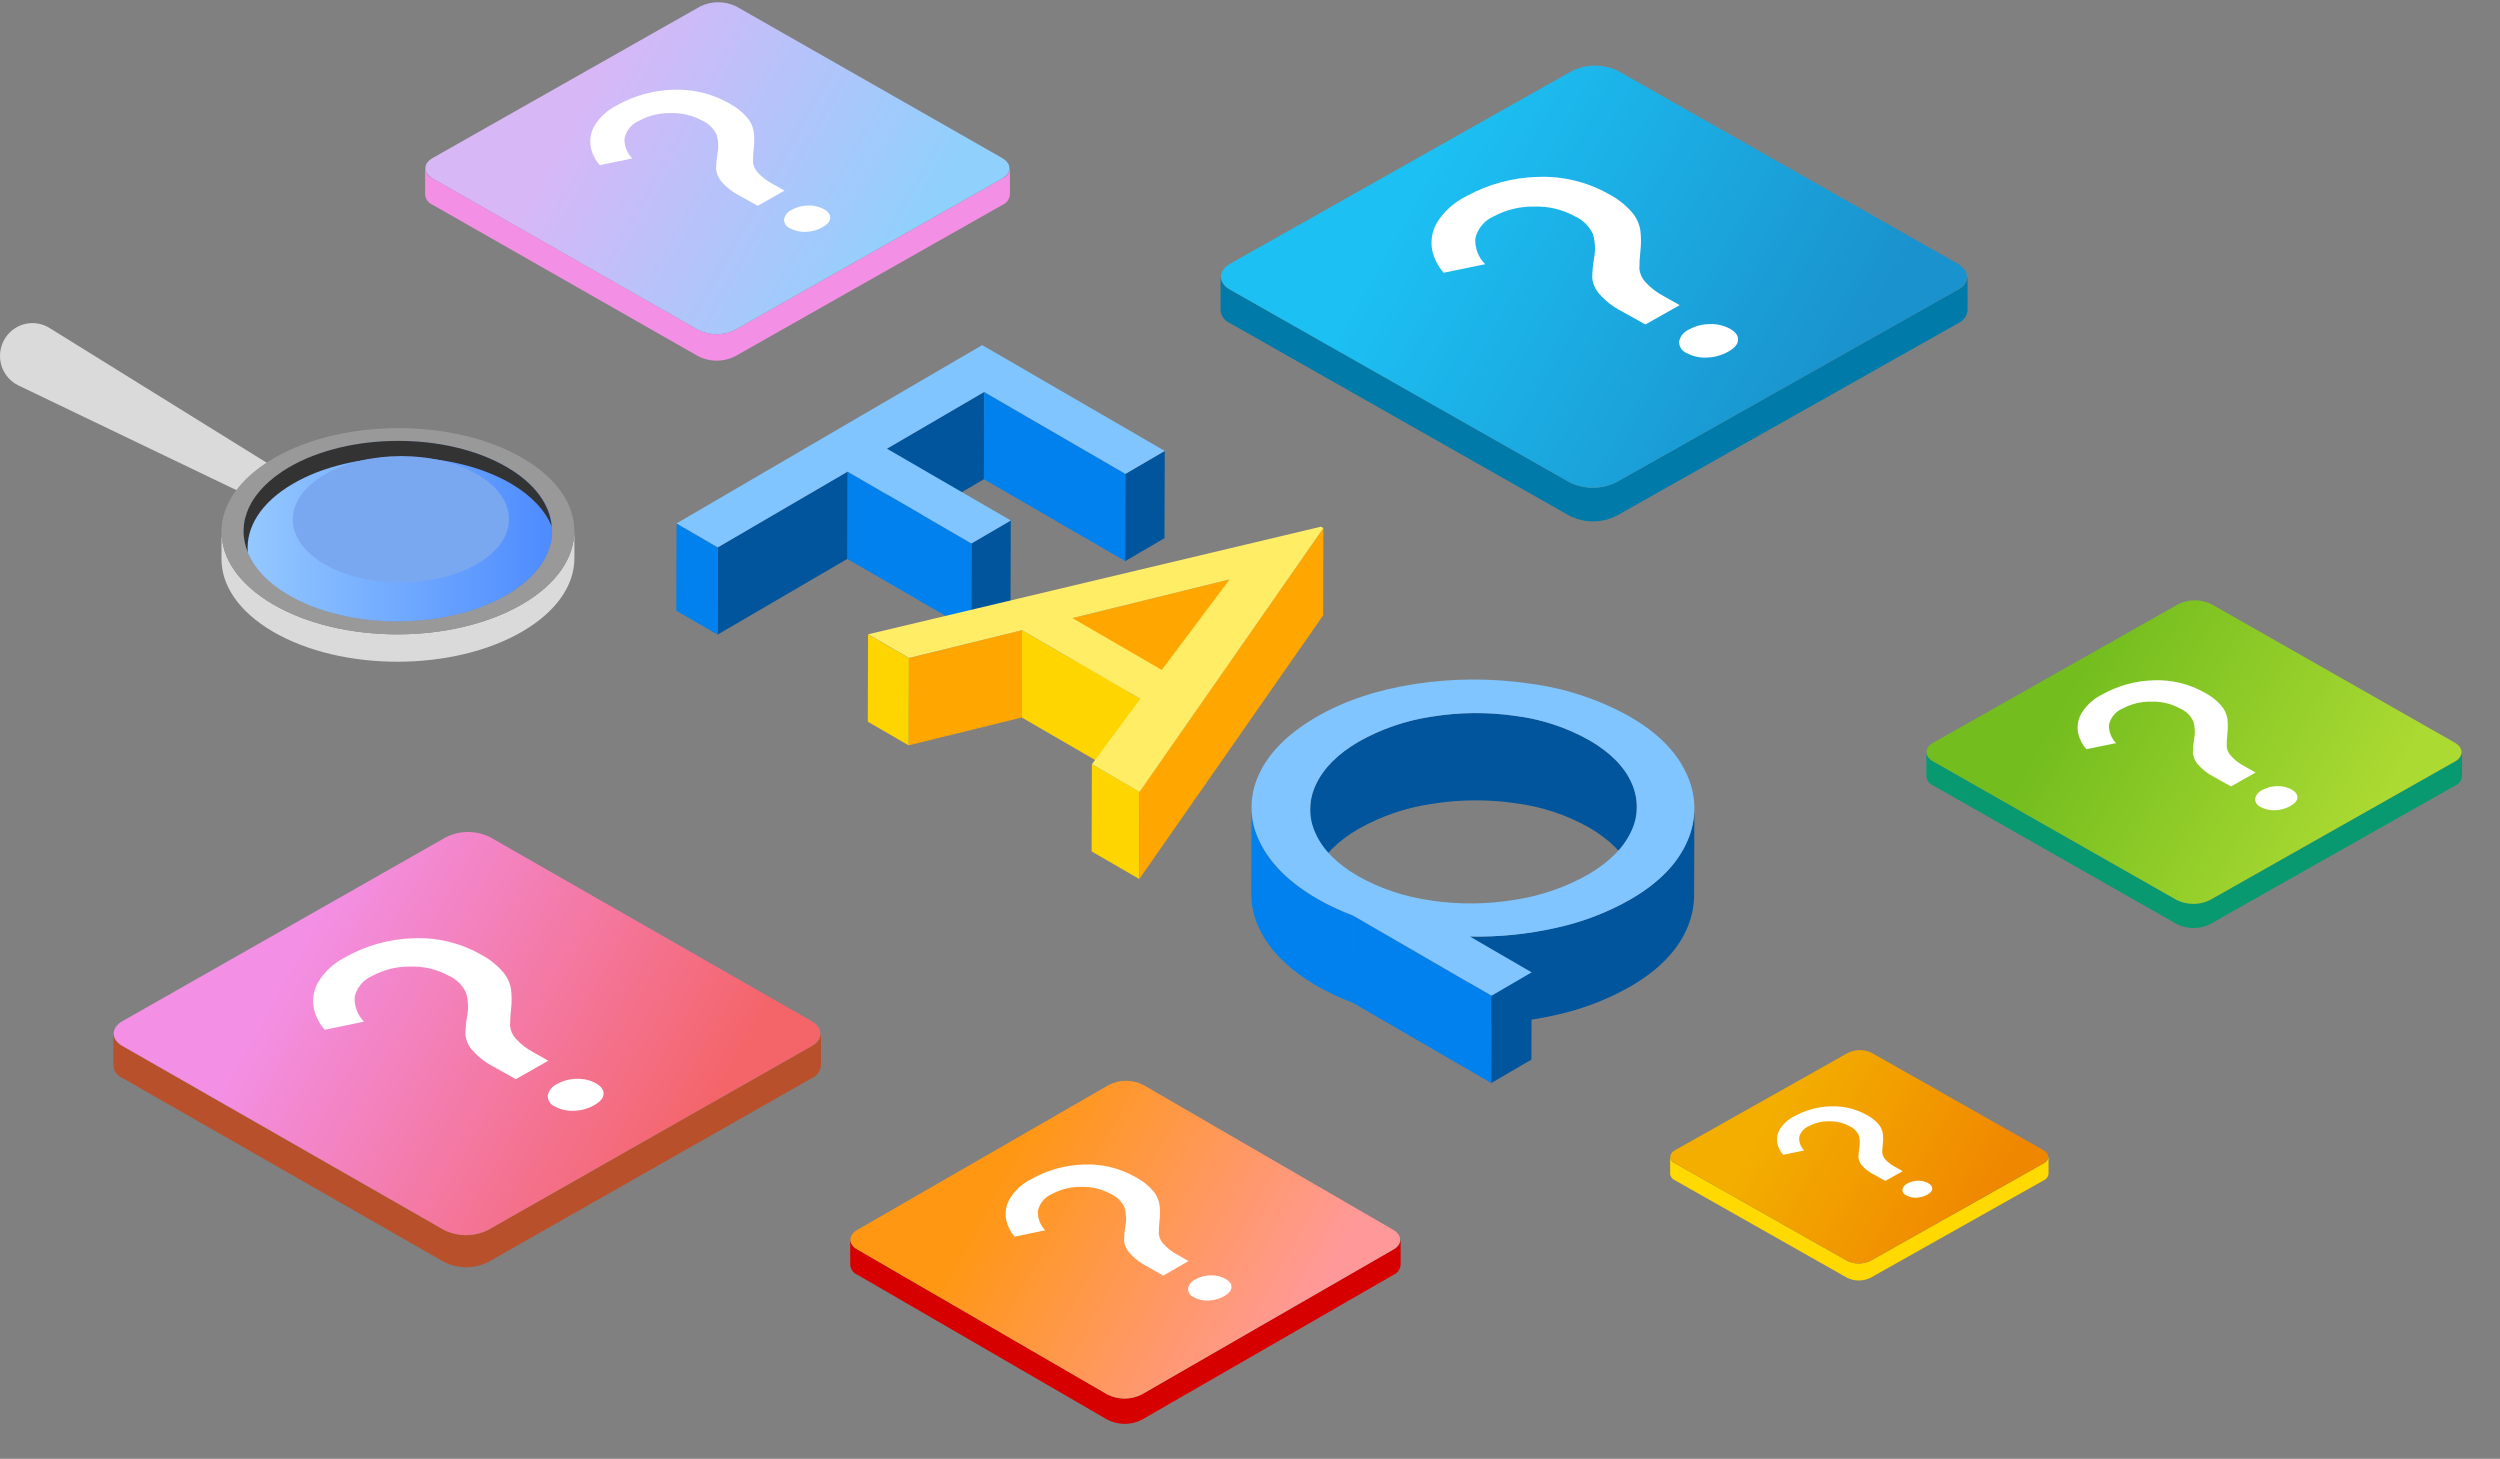 <svg width="449" height="262" viewBox="0 0 449 262" fill="none" xmlns="http://www.w3.org/2000/svg">
<rect x="0" y="0" width="449" height="262" fill="#808080" stroke="none"/>
<g clip-path="url(#clip0_206_497)">
<path d="M132.007 64L179.991 36.828C180.377 36.669 180.711 36.409 180.957 36.077C181.202 35.744 181.35 35.352 181.384 34.943V30.189C181.344 30.596 181.194 30.986 180.949 31.317C180.704 31.649 180.374 31.91 179.991 32.074L131.979 59.26C130.963 59.765 129.839 60.028 128.7 60.028C127.56 60.028 126.437 59.765 125.421 59.26L77.743 32.074C77.365 31.919 77.036 31.668 76.791 31.346C76.546 31.024 76.394 30.643 76.35 30.243V34.984C76.391 35.384 76.542 35.766 76.787 36.089C77.032 36.411 77.363 36.662 77.743 36.814L125.434 64C126.451 64.514 127.577 64.782 128.721 64.782C129.864 64.782 130.991 64.514 132.007 64Z" fill="#F38FE4"/>
<path d="M131.979 59.26C130.962 59.765 129.839 60.028 128.7 60.028C127.56 60.028 126.437 59.765 125.42 59.26L77.742 32.074C75.946 31.049 75.96 29.342 77.742 28.358L125.727 1.172C126.741 0.667 127.862 0.404 128.999 0.404C130.136 0.404 131.257 0.667 132.271 1.172L179.949 28.358C181.759 29.383 181.732 31.09 179.949 32.088L131.979 59.26Z" fill="url(#paint0_linear_206_497)"/>
<path d="M132.787 35.12C131.552 34.492 130.455 33.634 129.556 32.593C129.022 31.965 128.693 31.194 128.609 30.38C128.62 29.464 128.704 28.551 128.86 27.648C129.082 26.514 129.035 25.345 128.721 24.232C128.212 23.103 127.301 22.195 126.158 21.678C124.393 20.708 122.388 20.235 120.366 20.312C118.42 20.29 116.502 20.76 114.796 21.678C114.131 21.961 113.544 22.396 113.086 22.948C112.628 23.499 112.312 24.151 112.164 24.847C112.133 25.51 112.24 26.172 112.479 26.792C112.719 27.412 113.085 27.978 113.557 28.454L107.722 29.656C106.932 28.759 106.382 27.684 106.121 26.527C105.853 25.204 106.07 23.83 106.734 22.648C107.725 21.014 109.175 19.696 110.911 18.85C113.971 17.151 117.408 16.213 120.923 16.118C124.4 15.979 127.847 16.807 130.865 18.508C132.14 19.165 133.274 20.055 134.207 21.131C134.823 21.859 135.227 22.737 135.377 23.672C135.492 24.662 135.492 25.661 135.377 26.651C135.281 27.462 135.234 28.279 135.237 29.096C135.303 29.774 135.586 30.415 136.045 30.926C136.808 31.779 137.723 32.488 138.746 33.017L140.905 34.232L136.087 36.965L132.787 35.12ZM144.79 41.637C143.783 41.7 142.779 41.482 141.893 41.008C141.566 40.875 141.287 40.646 141.096 40.353C140.904 40.06 140.808 39.717 140.821 39.369C140.901 38.999 141.069 38.653 141.311 38.359C141.553 38.064 141.862 37.83 142.214 37.675C143.11 37.178 144.122 36.915 145.152 36.91C146.122 36.876 147.083 37.098 147.937 37.552C148.763 38.017 149.153 38.549 149.106 39.151C149.106 39.752 148.605 40.312 147.714 40.817C146.82 41.316 145.817 41.597 144.79 41.637Z" fill="white"/>
</g>
<g clip-path="url(#clip1_206_497)">
<path d="M205.079 254.981L250.241 228.973C250.604 228.821 250.919 228.572 251.15 228.254C251.381 227.936 251.52 227.56 251.552 227.169V222.618C251.514 223.008 251.373 223.381 251.143 223.698C250.912 224.016 250.601 224.266 250.241 224.423L205.053 250.443C204.097 250.927 203.039 251.179 201.967 251.179C200.894 251.179 199.837 250.927 198.88 250.443L154.007 224.423C153.651 224.275 153.342 224.034 153.111 223.726C152.881 223.417 152.737 223.053 152.697 222.67V227.208C152.735 227.591 152.877 227.957 153.108 228.266C153.339 228.574 153.65 228.814 154.007 228.96L198.894 254.981C199.85 255.473 200.91 255.729 201.986 255.729C203.063 255.729 204.123 255.473 205.079 254.981Z" fill="#D60000"/>
<path d="M205.053 250.443C204.096 250.927 203.039 251.179 201.967 251.179C200.894 251.179 199.837 250.927 198.88 250.443L154.007 224.423C152.316 223.442 152.329 221.807 154.007 220.866L199.169 194.845C200.123 194.362 201.178 194.11 202.248 194.11C203.319 194.11 204.374 194.362 205.328 194.845L250.202 220.866C251.905 221.847 251.879 223.481 250.202 224.436L205.053 250.443Z" fill="url(#paint1_linear_206_497)"/>
<path d="M205.813 227.338C204.652 226.737 203.619 225.916 202.773 224.919C202.27 224.318 201.96 223.58 201.882 222.801C201.892 221.925 201.971 221.05 202.117 220.186C202.327 219.101 202.282 217.982 201.986 216.917C201.508 215.836 200.65 214.967 199.575 214.472C197.913 213.543 196.026 213.091 194.123 213.164C192.292 213.144 190.487 213.594 188.881 214.472C188.255 214.743 187.703 215.159 187.272 215.687C186.841 216.215 186.543 216.839 186.404 217.506C186.374 218.14 186.475 218.773 186.7 219.367C186.926 219.961 187.271 220.502 187.714 220.957L182.223 222.108C181.48 221.25 180.962 220.221 180.716 219.114C180.464 217.847 180.668 216.532 181.293 215.4C182.226 213.837 183.591 212.575 185.224 211.765C188.104 210.139 191.34 209.242 194.647 209.15C197.92 209.017 201.164 209.81 204.005 211.438C205.204 212.067 206.272 212.919 207.15 213.949C207.73 214.646 208.111 215.486 208.251 216.381C208.359 217.328 208.359 218.284 208.251 219.231C208.161 220.008 208.117 220.79 208.12 221.572C208.182 222.221 208.448 222.835 208.88 223.324C209.598 224.141 210.459 224.819 211.422 225.325L213.454 226.489L208.919 229.104L205.813 227.338ZM217.11 233.576C216.163 233.636 215.218 233.428 214.384 232.974C214.076 232.846 213.814 232.628 213.633 232.347C213.453 232.067 213.363 231.738 213.375 231.405C213.45 231.051 213.608 230.72 213.836 230.438C214.064 230.156 214.355 229.932 214.686 229.784C215.53 229.308 216.482 229.056 217.451 229.051C218.364 229.019 219.269 229.231 220.072 229.666C220.85 230.111 221.217 230.62 221.173 231.196C221.173 231.771 220.701 232.307 219.862 232.791C219.021 233.268 218.077 233.537 217.11 233.576Z" fill="white"/>
</g>
<g clip-path="url(#clip2_206_497)">
<path d="M335.969 229.476L367.018 212.008C367.267 211.906 367.484 211.739 367.642 211.525C367.801 211.311 367.897 211.059 367.919 210.796V207.74C367.893 208.002 367.796 208.252 367.638 208.465C367.479 208.679 367.265 208.846 367.018 208.952L335.951 226.428C335.293 226.753 334.566 226.922 333.829 226.922C333.092 226.922 332.365 226.753 331.707 226.428L300.857 208.952C300.612 208.852 300.399 208.691 300.241 208.484C300.082 208.277 299.984 208.032 299.956 207.775V210.822C299.982 211.08 300.08 211.326 300.239 211.533C300.397 211.74 300.611 211.901 300.857 211.999L331.716 229.476C332.374 229.806 333.103 229.979 333.843 229.979C334.582 229.979 335.312 229.806 335.969 229.476Z" fill="#FFD900"/>
<path d="M335.951 226.428C335.293 226.753 334.566 226.923 333.829 226.923C333.092 226.923 332.365 226.753 331.707 226.428L300.857 208.952C299.694 208.293 299.703 207.195 300.857 206.563L331.905 189.087C332.561 188.762 333.287 188.593 334.023 188.593C334.759 188.593 335.484 188.762 336.14 189.087L366.99 206.563C368.162 207.222 368.144 208.32 366.99 208.961L335.951 226.428Z" fill="url(#paint2_linear_206_497)"/>
<path d="M336.474 210.91C335.675 210.506 334.965 209.955 334.383 209.286C334.038 208.882 333.825 208.386 333.771 207.863C333.778 207.274 333.832 206.687 333.933 206.106C334.077 205.378 334.046 204.626 333.843 203.911C333.514 203.185 332.924 202.601 332.185 202.269C331.042 201.645 329.745 201.341 328.437 201.39C327.178 201.376 325.937 201.679 324.833 202.269C324.402 202.45 324.023 202.73 323.726 203.085C323.43 203.439 323.225 203.858 323.13 204.306C323.109 204.732 323.179 205.158 323.334 205.556C323.489 205.955 323.726 206.319 324.031 206.625L320.255 207.397C319.744 206.821 319.388 206.13 319.219 205.386C319.046 204.535 319.186 203.652 319.616 202.892C320.257 201.842 321.196 200.994 322.319 200.451C324.299 199.359 326.523 198.756 328.797 198.694C331.047 198.605 333.277 199.138 335.23 200.231C336.055 200.653 336.789 201.226 337.393 201.917C337.791 202.385 338.053 202.95 338.149 203.551C338.224 204.187 338.224 204.829 338.149 205.465C338.087 205.987 338.057 206.512 338.059 207.037C338.102 207.473 338.285 207.885 338.582 208.214C339.075 208.762 339.668 209.218 340.33 209.558L341.726 210.339L338.609 212.096L336.474 210.91ZM344.24 215.099C343.589 215.14 342.939 215 342.366 214.695C342.154 214.61 341.974 214.463 341.85 214.274C341.726 214.086 341.664 213.865 341.672 213.642C341.724 213.404 341.833 213.181 341.989 212.992C342.146 212.803 342.346 212.652 342.573 212.553C343.154 212.233 343.808 212.064 344.474 212.061C345.102 212.039 345.724 212.181 346.276 212.474C346.811 212.772 347.063 213.115 347.033 213.501C347.033 213.887 346.709 214.248 346.132 214.572C345.554 214.893 344.905 215.074 344.24 215.099Z" fill="white"/>
</g>
<g clip-path="url(#clip3_206_497)">
<path d="M396.952 165.961L440.904 141.118C441.257 140.973 441.563 140.735 441.788 140.431C442.013 140.127 442.148 139.768 442.179 139.394V135.048C442.143 135.42 442.006 135.776 441.781 136.08C441.557 136.383 441.254 136.621 440.904 136.771L396.926 161.627C395.995 162.089 394.966 162.33 393.923 162.33C392.879 162.33 391.85 162.089 390.919 161.627L347.248 136.771C346.901 136.63 346.6 136.4 346.376 136.106C346.151 135.811 346.012 135.463 345.972 135.098V139.432C346.009 139.798 346.148 140.147 346.372 140.442C346.597 140.737 346.9 140.966 347.248 141.105L390.932 165.961C391.863 166.431 392.895 166.676 393.942 166.676C394.989 166.676 396.021 166.431 396.952 165.961Z" fill="#089970"/>
<path d="M396.927 161.627C395.996 162.089 394.967 162.33 393.923 162.33C392.879 162.33 391.85 162.089 390.919 161.627L347.248 136.771C345.602 135.835 345.615 134.273 347.248 133.374L391.2 108.518C392.129 108.057 393.155 107.816 394.197 107.816C395.239 107.816 396.266 108.057 397.194 108.518L440.866 133.374C442.524 134.311 442.498 135.872 440.866 136.784L396.927 161.627Z" fill="url(#paint3_linear_206_497)"/>
<path d="M397.666 139.557C396.536 138.982 395.531 138.197 394.707 137.246C394.218 136.671 393.916 135.967 393.84 135.222C393.85 134.385 393.927 133.55 394.069 132.724C394.273 131.688 394.23 130.619 393.942 129.602C393.476 128.569 392.642 127.739 391.595 127.266C389.978 126.379 388.142 125.947 386.289 126.017C384.507 125.997 382.75 126.427 381.187 127.266C380.578 127.525 380.041 127.923 379.621 128.427C379.202 128.931 378.912 129.527 378.777 130.164C378.748 130.77 378.846 131.375 379.065 131.942C379.285 132.509 379.621 133.026 380.052 133.461L374.708 134.56C373.985 133.741 373.481 132.758 373.241 131.7C372.996 130.49 373.194 129.234 373.803 128.153C374.711 126.66 376.039 125.454 377.629 124.681C380.432 123.128 383.58 122.27 386.799 122.183C389.985 122.056 393.142 122.813 395.906 124.368C397.074 124.969 398.113 125.783 398.967 126.767C399.532 127.432 399.902 128.235 400.039 129.09C400.144 129.994 400.144 130.908 400.039 131.813C399.951 132.555 399.908 133.301 399.911 134.048C399.972 134.669 400.23 135.254 400.651 135.722C401.349 136.502 402.188 137.15 403.125 137.633L405.102 138.745L400.689 141.243L397.666 139.557ZM408.661 145.514C407.739 145.572 406.819 145.373 406.008 144.94C405.707 144.818 405.453 144.609 405.277 144.341C405.101 144.073 405.014 143.759 405.026 143.441C405.099 143.103 405.253 142.786 405.474 142.517C405.696 142.248 405.979 142.034 406.301 141.892C407.122 141.438 408.049 141.197 408.992 141.193C409.881 141.162 410.762 141.364 411.543 141.78C412.3 142.205 412.657 142.692 412.615 143.241C412.615 143.791 412.155 144.303 411.339 144.765C410.52 145.221 409.602 145.478 408.661 145.514Z" fill="white"/>
</g>
<g clip-path="url(#clip4_206_497)">
<path d="M176.757 70.394L176.714 86.069L159.247 96.257L159.291 80.582L176.757 70.394Z" fill="#00559C"/>
<path d="M202.13 85.102L202.087 100.778L176.714 86.069L176.757 70.394L202.13 85.102Z" fill="#0081ED"/>
<path d="M209.186 80.987L209.143 96.656L202.087 100.778L202.13 85.102L209.186 80.987Z" fill="#00559C"/>
<path d="M181.534 93.476L181.49 109.151L174.422 113.273L174.471 97.597L181.534 93.476Z" fill="#00559C"/>
<path d="M174.471 97.597L174.422 113.273L152.179 100.378L152.222 84.703L174.471 97.597Z" fill="#0081ED"/>
<path d="M152.222 84.703L152.179 100.378L128.874 113.977L128.917 98.302L152.222 84.703Z" fill="#00559C"/>
<path d="M128.917 98.302L128.874 113.977L121.464 109.681L121.507 94.006L128.917 98.302Z" fill="#0081ED"/>
<path d="M209.187 80.987L202.13 85.102L176.757 70.394L159.291 80.582L181.534 93.476L174.471 97.597L152.222 84.703L128.917 98.302L121.507 94.006L176.403 61.982L209.187 80.987Z" fill="#80C5FF"/>
<path d="M220.833 104.063L220.789 119.738L192.559 126.691L192.602 111.016L220.833 104.063Z" fill="#FFA600"/>
<path d="M183.546 113.185L183.503 128.86L163.192 133.867L163.235 118.192L183.546 113.185Z" fill="#FFA600"/>
<path d="M163.235 118.192L163.192 133.867L155.856 129.615L155.899 113.94L163.235 118.192Z" fill="#FFD500"/>
<path d="M204.801 125.506L204.758 141.175L183.503 128.86L183.546 113.185L204.801 125.506Z" fill="#FFD500"/>
<path d="M204.665 142.204L204.621 157.873L196.056 152.916L196.099 137.24L204.665 142.204Z" fill="#FFD500"/>
<path d="M237.684 94.848L237.641 110.523L204.621 157.873L204.665 142.204L237.684 94.848Z" fill="#FFA600"/>
<path d="M237.684 94.848L204.665 142.235L196.106 137.247L204.801 125.512L183.559 113.185L163.247 118.173L155.912 113.921L237.243 94.592L237.684 94.848ZM192.602 111.016L208.652 120.318L220.827 104.063L192.596 111.016H192.602Z" fill="#FFED66"/>
<path d="M293.966 144.904L293.922 160.572C293.915 159.092 293.596 157.63 292.984 156.283C291.692 153.373 289.162 150.819 285.394 148.62C281.302 146.324 276.808 144.842 272.158 144.255C267.151 143.531 262.064 143.575 257.07 144.386C252.463 145.069 248.019 146.592 243.958 148.882C240.231 151.068 237.68 153.624 236.306 156.551C235.639 157.936 235.285 159.452 235.268 160.99L235.312 145.315C235.333 143.777 235.687 142.262 236.349 140.876C237.703 137.966 240.254 135.412 244.001 133.213C248.06 130.918 252.505 129.394 257.114 128.717C262.107 127.901 267.194 127.855 272.201 128.58C276.852 129.167 281.346 130.649 285.437 132.945C289.214 135.131 291.744 137.685 293.028 140.608C293.642 141.956 293.962 143.421 293.966 144.904Z" fill="#00559C"/>
<path d="M224.728 160.61L224.771 144.935C224.781 147.06 225.269 149.155 226.2 151.064C228.046 155.017 231.519 158.471 236.616 161.427C238.669 162.605 240.815 163.612 243.032 164.438L242.989 180.113C240.772 179.287 238.626 178.28 236.573 177.102C231.479 174.146 228.005 170.692 226.15 166.739C225.225 164.829 224.739 162.734 224.728 160.61Z" fill="#0081ED"/>
<path d="M304.307 145.197L304.264 160.872C304.242 162.901 303.807 164.904 302.984 166.758C301.254 170.761 297.881 174.223 292.866 177.146C288.69 179.525 284.179 181.257 279.487 182.283C274.394 183.443 269.18 183.979 263.958 183.879L264.002 168.204C269.223 168.304 274.438 167.768 279.53 166.608C284.224 165.588 288.736 163.855 292.91 161.47C297.92 158.561 301.293 155.1 303.028 151.089C303.85 149.233 304.286 147.228 304.307 145.197Z" fill="#00559C"/>
<path d="M267.872 178.835L267.828 194.51L242.989 180.113L243.032 164.438L267.872 178.835Z" fill="#0081ED"/>
<path d="M275.083 174.633L275.039 190.302L267.828 194.51L267.872 178.835L275.083 174.633Z" fill="#00559C"/>
<path d="M264.002 168.204L275.083 174.633L267.878 178.835L243.032 164.438C240.815 163.612 238.669 162.605 236.616 161.427C231.523 158.475 228.051 155.021 226.2 151.064C225.289 149.227 224.804 147.209 224.778 145.158C224.752 143.107 225.187 141.076 226.05 139.217C227.806 135.26 231.266 131.776 236.43 128.767C241.444 125.857 247.376 123.879 254.225 122.831C261.042 121.792 267.975 121.775 274.797 122.781C281.096 123.599 287.182 125.614 292.729 128.717C297.773 131.627 301.183 135.089 302.959 139.105C303.835 140.983 304.294 143.029 304.306 145.102C304.318 147.175 303.882 149.226 303.028 151.114C301.301 155.108 297.928 158.569 292.909 161.495C288.736 163.88 284.224 165.613 279.53 166.633C274.436 167.785 269.222 168.312 264.002 168.204ZM257.033 161.738C262.014 162.474 267.078 162.43 272.046 161.607C276.694 160.908 281.175 159.361 285.27 157.043C288.996 154.857 291.547 152.303 292.922 149.38C293.592 148.019 293.949 146.524 293.967 145.006C293.985 143.488 293.664 141.985 293.027 140.608C291.736 137.698 289.205 135.143 285.437 132.945C281.346 130.649 276.851 129.167 272.201 128.58C267.194 127.855 262.106 127.901 257.113 128.717C252.504 129.396 248.059 130.922 244.001 133.219C240.274 135.401 237.724 137.956 236.349 140.882C235.68 142.248 235.327 143.748 235.315 145.27C235.303 146.792 235.633 148.297 236.281 149.673C237.597 152.608 240.14 155.169 243.908 157.355C247.967 159.633 252.422 161.114 257.033 161.72V161.738Z" fill="#80C5FF"/>
</g>
<g clip-path="url(#clip5_206_497)">
<path d="M52.055 85.686L8.779 58.833C8.108 58.436 7.365 58.179 6.593 58.077C5.822 57.975 5.039 58.029 4.289 58.237C3.539 58.445 2.837 58.803 2.226 59.289C1.615 59.774 1.107 60.378 0.731 61.066C0.344 61.769 0.104 62.545 0.026 63.346C-0.052 64.147 0.034 64.956 0.278 65.722C0.522 66.488 0.92 67.196 1.446 67.801C1.972 68.406 2.616 68.895 3.337 69.239L45.874 89.666L52.055 85.686Z" fill="#DADADA"/>
<path d="M93.811 113.422C100.057 109.767 103.174 105.029 103.162 100.238V95.322C103.162 100.09 100.057 104.863 93.811 108.506C81.389 115.737 61.324 115.737 48.991 108.506C42.862 104.911 39.792 100.214 39.78 95.506V100.421C39.78 105.13 42.856 109.827 48.985 113.422C61.324 120.653 81.389 120.659 93.811 113.422Z" fill="#DADADA"/>
<path d="M93.805 108.5C106.214 101.28 106.267 89.547 93.94 82.316C81.612 75.084 61.541 75.084 49.132 82.316C36.722 89.547 36.645 101.268 48.973 108.506C61.301 115.743 81.377 115.743 93.805 108.5ZM51.938 83.956C62.792 77.637 80.326 77.631 91.116 83.956C101.906 90.282 101.847 100.54 90.993 106.847C80.139 113.155 62.586 113.173 51.791 106.847C40.995 100.522 41.072 90.288 51.938 83.956Z" fill="#999999"/>
<path d="M90.993 106.859C80.133 113.185 62.586 113.185 51.797 106.859C41.007 100.534 41.072 90.276 51.932 83.956C62.792 77.637 80.332 77.637 91.116 83.956C101.9 90.276 101.853 100.54 90.993 106.859Z" fill="url(#paint4_linear_206_497)"/>
<path d="M52.624 86.876C63.478 80.551 81.019 80.551 91.809 86.876C95.525 89.056 97.92 91.703 99.064 94.493C98.73 90.649 96.088 86.864 91.075 83.927C80.291 77.601 62.751 77.601 51.896 83.927C44.776 88.073 42.328 93.906 44.506 99.213C44.118 94.783 46.807 90.264 52.624 86.876Z" fill="#333333"/>
<g style="mix-blend-mode:screen">
<path d="M85.68 101.286C78.049 105.716 65.774 105.716 58.219 101.286C50.664 96.856 50.699 89.672 58.313 85.236C65.927 80.8 78.213 80.806 85.768 85.236C93.323 89.666 93.288 96.856 85.68 101.286Z" fill="#7AA8F0"/>
</g>
</g>
<g clip-path="url(#clip6_206_497)">
<path d="M290.305 92.649L351.596 58.101C352.089 57.899 352.516 57.569 352.829 57.146C353.143 56.724 353.332 56.225 353.375 55.704V49.66C353.324 50.178 353.133 50.673 352.82 51.095C352.507 51.516 352.085 51.849 351.596 52.057L290.27 86.622C288.972 87.264 287.537 87.599 286.081 87.599C284.626 87.599 283.191 87.264 281.893 86.622L220.993 52.057C220.51 51.86 220.09 51.541 219.777 51.131C219.464 50.722 219.27 50.237 219.214 49.729V55.757C219.266 56.266 219.459 56.752 219.772 57.162C220.086 57.572 220.508 57.891 220.993 58.084L281.91 92.649C283.208 93.302 284.648 93.643 286.108 93.643C287.568 93.643 289.007 93.302 290.305 92.649Z" fill="#007AA8"/>
<path d="M290.27 86.622C288.972 87.264 287.537 87.599 286.081 87.599C284.626 87.599 283.191 87.264 281.893 86.622L220.993 52.057C218.699 50.754 218.716 48.583 220.993 47.333L282.284 12.768C283.579 12.125 285.011 11.791 286.464 11.791C287.916 11.791 289.348 12.125 290.643 12.768L351.543 47.333C353.855 48.635 353.82 50.806 351.543 52.074L290.27 86.622Z" fill="url(#paint5_linear_206_497)"/>
<path d="M291.301 55.93C289.725 55.132 288.323 54.04 287.175 52.717C286.493 51.918 286.072 50.938 285.965 49.903C285.98 48.739 286.087 47.577 286.286 46.429C286.57 44.988 286.509 43.502 286.108 42.087C285.458 40.651 284.295 39.496 282.835 38.839C280.58 37.605 278.019 37.004 275.436 37.102C272.951 37.074 270.501 37.672 268.322 38.839C267.472 39.198 266.723 39.752 266.138 40.453C265.553 41.155 265.149 41.983 264.96 42.868C264.92 43.711 265.057 44.553 265.363 45.341C265.668 46.13 266.137 46.849 266.739 47.454L259.286 48.983C258.277 47.843 257.574 46.476 257.241 45.005C256.898 43.322 257.175 41.575 258.023 40.072C259.29 37.995 261.142 36.319 263.359 35.243C267.268 33.084 271.658 31.891 276.147 31.77C280.589 31.593 284.992 32.647 288.847 34.809C290.475 35.644 291.924 36.776 293.115 38.144C293.903 39.07 294.419 40.186 294.609 41.375C294.757 42.633 294.757 43.903 294.609 45.161C294.487 46.193 294.428 47.231 294.432 48.27C294.516 49.133 294.877 49.947 295.463 50.598C296.437 51.682 297.607 52.583 298.914 53.255L301.671 54.801L295.517 58.275L291.301 55.93ZM306.633 64.215C305.347 64.296 304.064 64.019 302.933 63.416C302.515 63.247 302.159 62.956 301.914 62.584C301.67 62.211 301.547 61.774 301.564 61.332C301.666 60.862 301.88 60.422 302.189 60.047C302.498 59.673 302.893 59.375 303.342 59.178C304.488 58.546 305.78 58.212 307.095 58.206C308.334 58.162 309.563 58.444 310.653 59.022C311.708 59.612 312.206 60.29 312.147 61.054C312.147 61.818 311.506 62.531 310.368 63.173C309.226 63.807 307.945 64.164 306.633 64.215Z" fill="white"/>
</g>
<g clip-path="url(#clip7_206_497)">
<path d="M87.703 226.65L145.768 193.655C146.235 193.462 146.639 193.147 146.936 192.743C147.234 192.34 147.412 191.863 147.453 191.366V185.593C147.405 186.088 147.224 186.561 146.927 186.964C146.631 187.366 146.231 187.684 145.768 187.883L87.669 220.894C86.44 221.508 85.08 221.827 83.701 221.827C82.323 221.827 80.963 221.508 79.733 220.894L22.039 187.883C21.581 187.695 21.183 187.39 20.887 186.998C20.59 186.607 20.406 186.145 20.354 185.66V191.416C20.403 191.902 20.586 192.366 20.883 192.758C21.179 193.15 21.579 193.454 22.039 193.639L79.75 226.65C80.98 227.274 82.343 227.6 83.727 227.6C85.11 227.6 86.474 227.274 87.703 226.65Z" fill="#B8512B"/>
<path d="M87.669 220.894C86.439 221.507 85.08 221.827 83.701 221.827C82.322 221.827 80.963 221.507 79.733 220.894L22.039 187.883C19.865 186.638 19.882 184.565 22.039 183.37L80.104 150.359C81.331 149.746 82.687 149.426 84.064 149.426C85.44 149.426 86.796 149.746 88.023 150.359L145.718 183.37C147.908 184.615 147.874 186.688 145.718 187.899L87.669 220.894Z" fill="url(#paint6_linear_206_497)"/>
<path d="M88.647 191.582C87.153 190.819 85.825 189.777 84.738 188.513C84.092 187.75 83.693 186.814 83.592 185.826C83.605 184.714 83.707 183.604 83.895 182.508C84.165 181.131 84.107 179.712 83.727 178.361C83.111 176.989 82.009 175.886 80.626 175.259C78.49 174.081 76.064 173.507 73.617 173.6C71.263 173.573 68.941 174.145 66.877 175.259C66.071 175.602 65.362 176.131 64.808 176.801C64.253 177.47 63.871 178.261 63.692 179.107C63.654 179.912 63.783 180.716 64.073 181.469C64.363 182.222 64.807 182.909 65.377 183.487L58.317 184.946C57.361 183.858 56.695 182.552 56.379 181.148C56.054 179.54 56.317 177.872 57.12 176.436C58.32 174.453 60.075 172.852 62.175 171.825C65.878 169.762 70.038 168.623 74.291 168.507C78.499 168.338 82.67 169.345 86.322 171.41C87.864 172.208 89.237 173.289 90.365 174.595C91.111 175.479 91.6 176.545 91.781 177.681C91.92 178.882 91.92 180.095 91.781 181.297C91.665 182.282 91.609 183.274 91.612 184.266C91.692 185.09 92.034 185.868 92.59 186.489C93.513 187.525 94.621 188.385 95.859 189.027L98.47 190.503L92.64 193.821L88.647 191.582ZM103.171 199.495C101.953 199.572 100.738 199.307 99.667 198.731C99.27 198.569 98.933 198.292 98.701 197.936C98.469 197.58 98.354 197.163 98.369 196.741C98.466 196.292 98.669 195.871 98.962 195.514C99.255 195.156 99.629 194.872 100.054 194.684C101.139 194.08 102.363 193.76 103.61 193.755C104.784 193.714 105.947 193.983 106.98 194.535C107.979 195.099 108.451 195.745 108.395 196.475C108.395 197.205 107.788 197.885 106.71 198.499C105.628 199.105 104.415 199.446 103.171 199.495Z" fill="white"/>
</g>
<defs>
<linearGradient id="paint0_linear_206_497" x1="107.749" y1="11.535" x2="163.844" y2="43.16" gradientUnits="userSpaceOnUse">
<stop stop-color="#D8B7F7"/>
<stop offset="1" stop-color="#90D0FD"/>
</linearGradient>
<linearGradient id="paint1_linear_206_497" x1="182.249" y1="204.764" x2="235.468" y2="234.267" gradientUnits="userSpaceOnUse">
<stop stop-color="#FF9712"/>
<stop offset="1" stop-color="#FF9999"/>
</linearGradient>
<linearGradient id="paint2_linear_206_497" x1="320.273" y1="195.748" x2="356.455" y2="216.28" gradientUnits="userSpaceOnUse">
<stop stop-color="#F3AE00"/>
<stop offset="1" stop-color="#F08700"/>
</linearGradient>
<linearGradient id="paint3_linear_206_497" x1="374.733" y1="117.993" x2="426.068" y2="146.988" gradientUnits="userSpaceOnUse">
<stop stop-color="#73BD1E"/>
<stop offset="1" stop-color="#ABDA32"/>
</linearGradient>
<linearGradient id="paint4_linear_206_497" x1="43.748" y1="95.411" x2="99.17" y2="95.411" gradientUnits="userSpaceOnUse">
<stop stop-color="#95C9FF"/>
<stop offset="1" stop-color="#4D8BFF"/>
</linearGradient>
<linearGradient id="paint5_linear_206_497" x1="259.321" y1="25.943" x2="330.811" y2="66.434" gradientUnits="userSpaceOnUse">
<stop stop-color="#1CC0F3"/>
<stop offset="1" stop-color="#1A92CD"/>
</linearGradient>
<linearGradient id="paint6_linear_206_497" x1="58.349" y1="162.942" x2="126.342" y2="201.142" gradientUnits="userSpaceOnUse">
<stop stop-color="#F38FE4"/>
<stop offset="1" stop-color="#F4656A"/>
</linearGradient>
<clipPath id="clip0_206_497">
<rect width="119" height="70" fill="white" transform="translate(69.374 0.394)"/>
</clipPath>
<clipPath id="clip1_206_497">
<rect width="112" height="67" fill="white" transform="translate(146.131 194.1)"/>
</clipPath>
<clipPath id="clip2_206_497">
<rect width="77" height="45" fill="white" transform="translate(295.442 188.586)"/>
</clipPath>
<clipPath id="clip3_206_497">
<rect width="109" height="64" fill="white" transform="translate(339.582 107.806)"/>
</clipPath>
<clipPath id="clip4_206_497">
<rect width="222" height="139" fill="white" transform="translate(111.942 61.982)"/>
</clipPath>
<clipPath id="clip5_206_497">
<rect width="106" height="64" fill="white" transform="translate(0.009 58.039)"/>
</clipPath>
<clipPath id="clip6_206_497">
<rect width="152" height="89" fill="white" transform="translate(210.303 11.778)"/>
</clipPath>
<clipPath id="clip7_206_497">
<rect width="144" height="85" fill="white" transform="translate(11.912 149.414)"/>
</clipPath>
</defs>
</svg>
